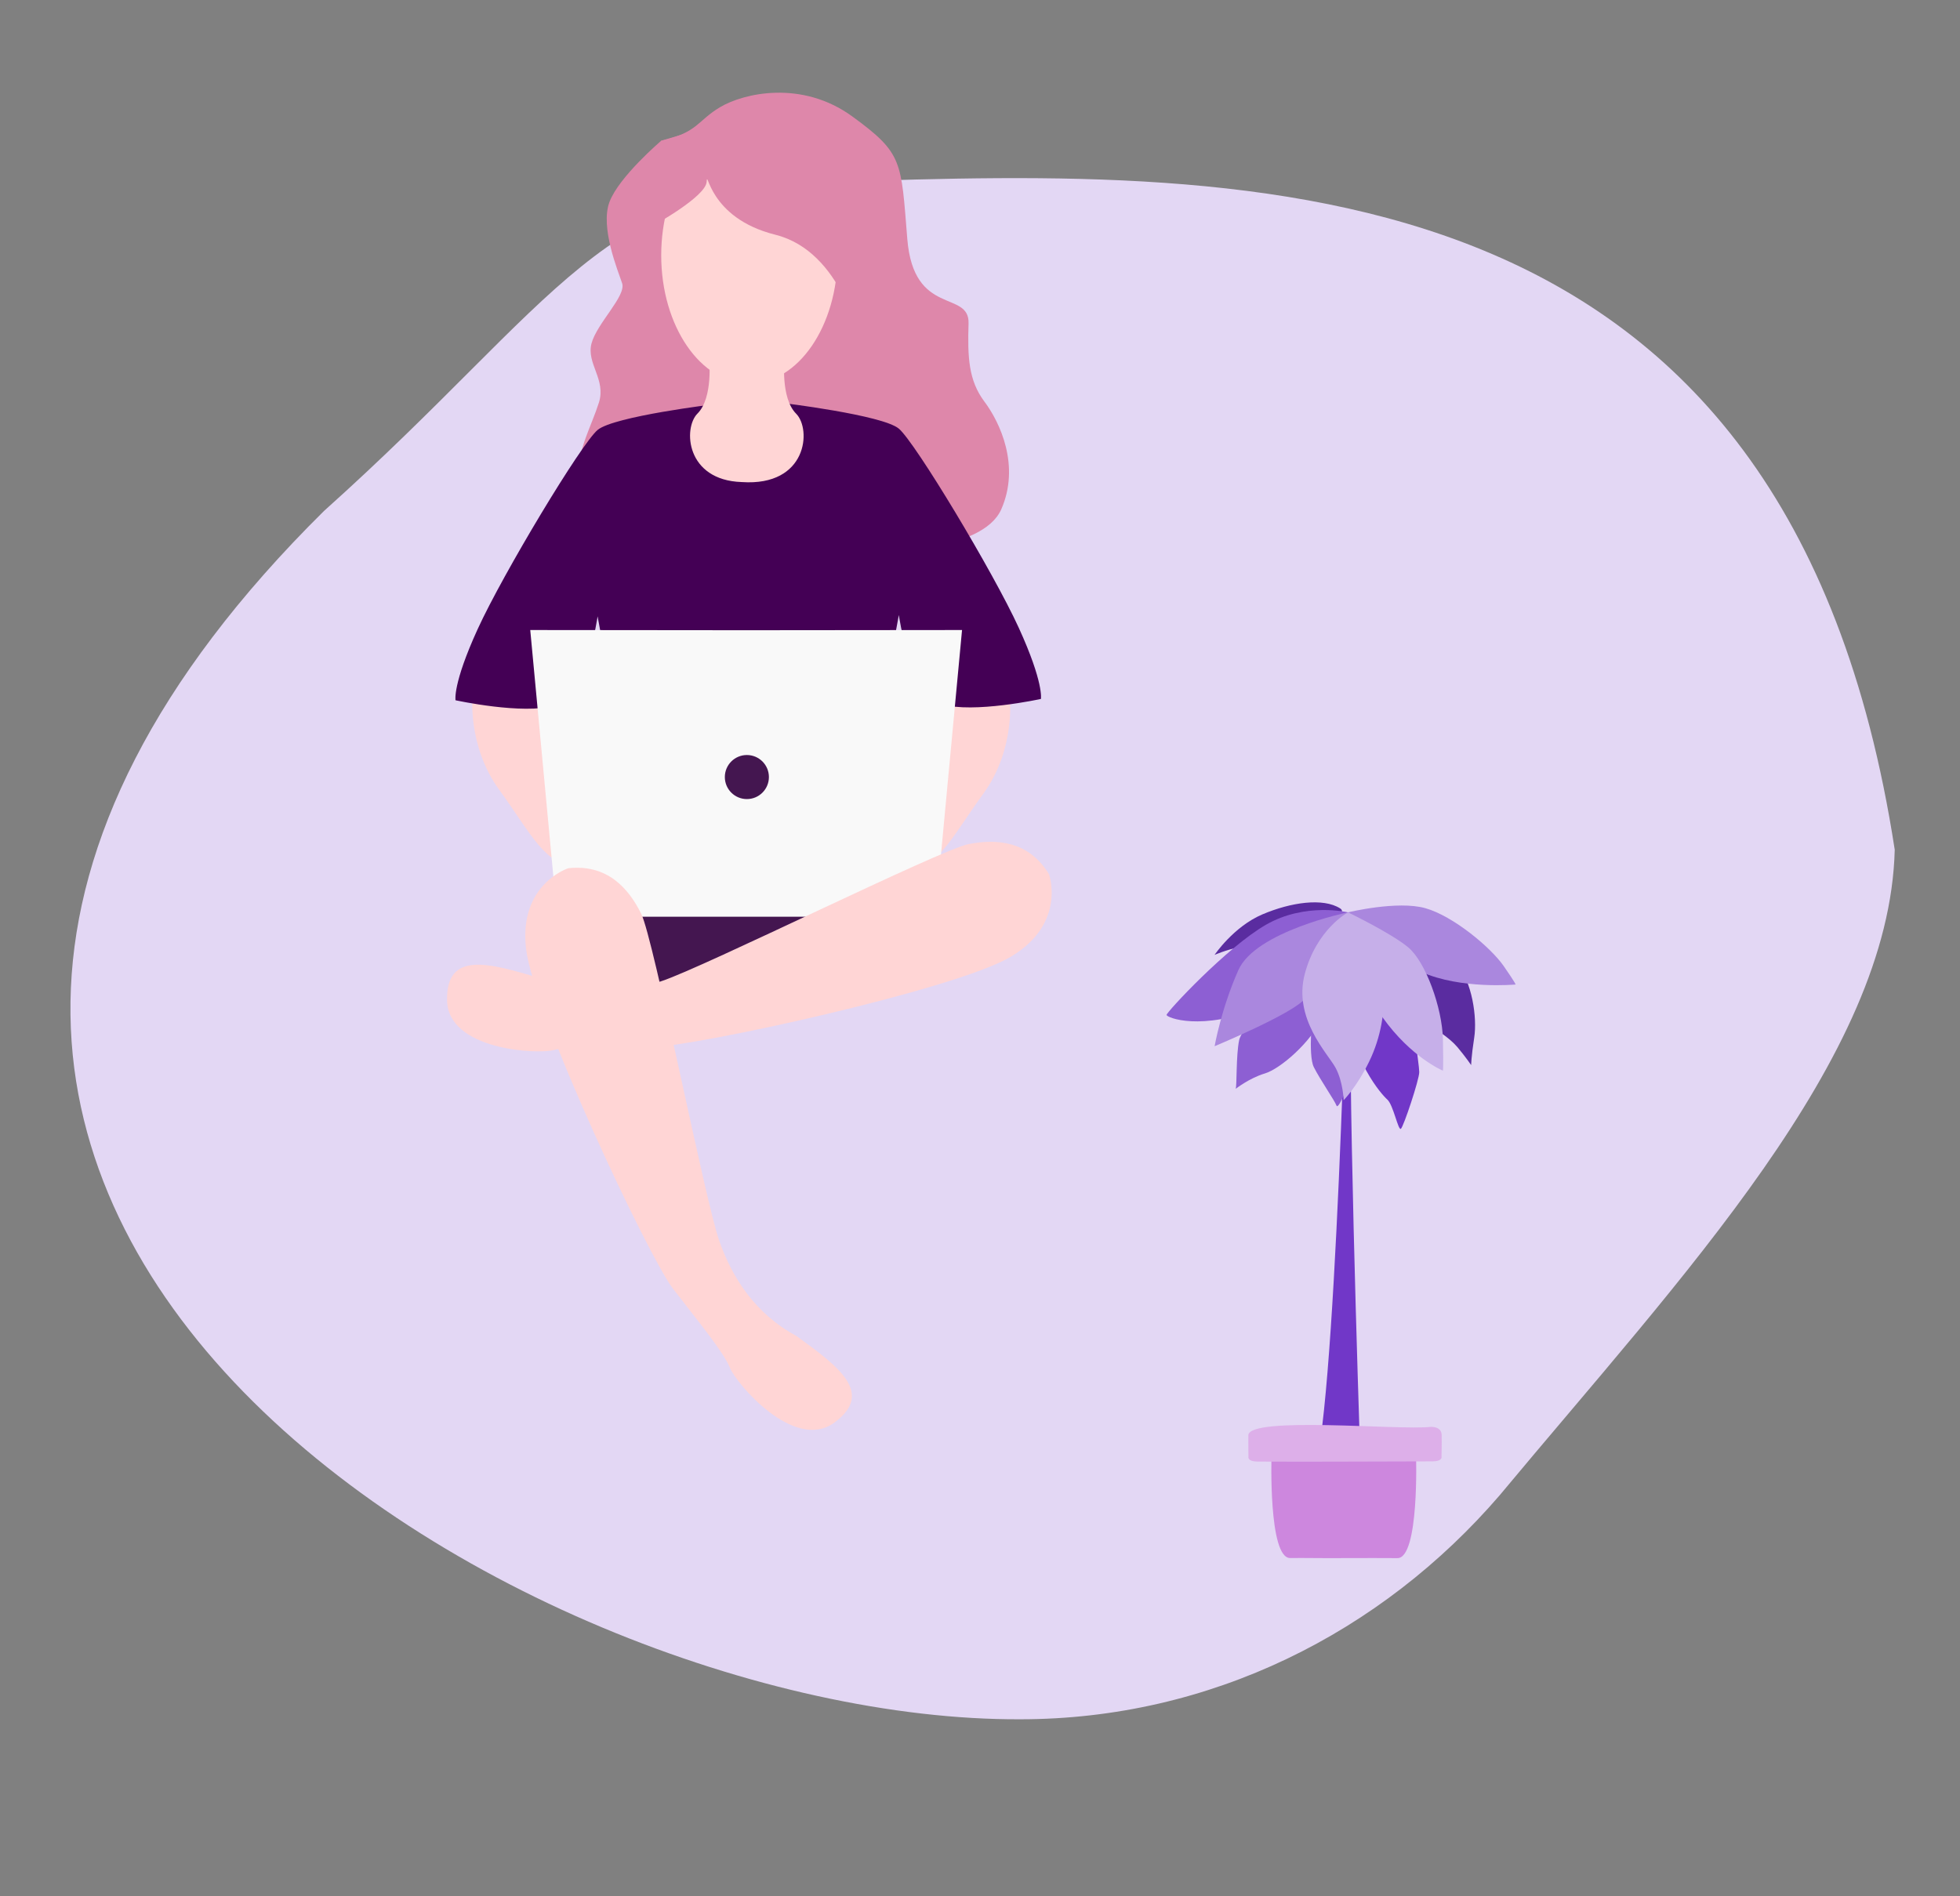 <?xml version="1.0" encoding="UTF-8" standalone="no"?>
<!-- Created with Inkscape (http://www.inkscape.org/) -->

<svg
   xmlns:dc="http://purl.org/dc/elements/1.1/"
   xmlns:cc="http://creativecommons.org/ns#"
   xmlns:rdf="http://www.w3.org/1999/02/22-rdf-syntax-ns#"
   xmlns:svg="http://www.w3.org/2000/svg"
   xmlns="http://www.w3.org/2000/svg"
   xmlns:sodipodi="http://sodipodi.sourceforge.net/DTD/sodipodi-0.dtd"
   xmlns:inkscape="http://www.inkscape.org/namespaces/inkscape"
   width="124mm"
   height="120mm"
   viewBox="0 0 124 120"
   version="1.1"
   id="svg8"
   inkscape:version="0.92.5 (2060ec1f9f, 2020-04-08)"
   sodipodi:docname="test.svg">
  <rect x="0" y="0" width="124" height="120" fill="#808080" stroke="none"/>
  <defs
     id="defs2" />
  <sodipodi:namedview
     id="base"
     pagecolor="#ffffff"
     bordercolor="#666666"
     borderopacity="1.0"
     inkscape:pageopacity="0.0"
     inkscape:pageshadow="2"
     inkscape:zoom="1.4"
     inkscape:cx="251.85391"
     inkscape:cy="242.11246"
     inkscape:document-units="mm"
     inkscape:current-layer="layer1"
     showgrid="false"
     showguides="true"
     inkscape:window-width="1880"
     inkscape:window-height="1016"
     inkscape:window-x="40"
     inkscape:window-y="40"
     inkscape:window-maximized="1" />
  <g
     inkscape:label="Layer 1"
     inkscape:groupmode="layer"
     id="layer1"
     transform="translate(0,-177)">
    <path
       style="fill:#e3d7f4;fill-opacity:1;stroke:none;stroke-width:0.265;stroke-miterlimit:4;stroke-dasharray:none"
       d="m 52.857,188.513 c -14.801,0.004 -17.336,7.359 -32.355,20.818 -43.653,43.174 12.173,76.611 44.047,76.468 12.025,7e-5 22.84,-5.47 30.333,-14.181 11.496,-13.819 24.667,-27.654 24.989,-40.846 -6.755,-43.911 -40.296,-43.14 -67.015,-42.259 z"
       id="path4693-1"
       inkscape:connector-curvature="0"
       sodipodi:nodetypes="cccccc" />
    <path
       style="fill:#7137c8;stroke:none;stroke-width:0.265px;stroke-linecap:butt;stroke-linejoin:miter;stroke-opacity:1"
       d="m 85.28,234.735 c 0,0 -0.781,33.195 -2.287,35.741 -1.506,2.546 3.024,-2.581 3.024,-2.581 0,0 -0.841,-25.328 -0.495,-29.057 0.347,-3.729 -0.243,-4.103 -0.243,-4.103 z"
       id="path4921"
       inkscape:connector-curvature="0" />
    <path
       style="fill:#5a2ca0;stroke:none;stroke-width:0.096px;stroke-linecap:butt;stroke-linejoin:miter;stroke-opacity:1"
       d="m 88.606,237.663 c 0,0 1.256,3.913 1.691,4.154 0.435,0.242 1.401,0.845 1.908,1.449 0.507,0.604 0.869,1.135 0.869,1.135 0,0 0,-0.483 0.193,-1.739 0.193,-1.256 -0.121,-3.55 -1.135,-4.71 -1.014,-1.159 -3.526,-0.29 -3.526,-0.29 z"
       id="path4913"
       inkscape:connector-curvature="0" />
    <path
       style="fill:#8d5fd3;stroke:none;stroke-width:0.096px;stroke-linecap:butt;stroke-linejoin:miter;stroke-opacity:1"
       d="m 78.175,245.904 c 0,0 0.871,-0.683 1.844,-0.973 0.973,-0.29 2.92,-1.964 3.655,-3.569 0.734,-1.605 -0.444,-5.124 -0.444,-5.124 0,0 -4.628,5.602 -4.833,6.575 -0.205,0.973 -0.137,2.903 -0.222,3.091 z"
       id="path4909"
       inkscape:connector-curvature="0" />
    <rect
       style="fill:#441650;stroke:none;stroke-width:0.281;stroke-miterlimit:4;stroke-dasharray:none"
       id="rect4685"
       width="21.119"
       height="7.56"
       x="36.195"
       y="232.048" />
    <path
       style="fill:#ffd5d5;stroke:none;stroke-width:0.265px;stroke-linecap:butt;stroke-linejoin:miter;stroke-opacity:1"
       d="m 29.907,220.838 c 0,0 -0.402,3.284 1.677,6.142 2.079,2.858 2.811,4.725 5.079,4.985 2.268,0.26 1.299,-9.284 1.299,-9.284 l -3.733,-3.166 z"
       id="path4582"
       inkscape:connector-curvature="0" />
    <path
       style="fill:#ffd5d5;stroke:none;stroke-width:0.265px;stroke-linecap:butt;stroke-linejoin:miter;stroke-opacity:1"
       d="m 63.882,221.091 c 0,0 0.402,3.284 -1.677,6.142 -2.079,2.858 -2.811,4.725 -5.079,4.985 -2.268,0.26 -1.299,-9.284 -1.299,-9.284 l 3.733,-3.166 z"
       id="path4582-5"
       inkscape:connector-curvature="0" />
    <path
       style="fill:#de87aa;stroke:none;stroke-width:0.265px;stroke-linecap:butt;stroke-linejoin:miter;stroke-opacity:1"
       d="m 41.832,185.907 c 0,0 -2.673,2.272 -3.274,3.875 -0.601,1.604 0.535,4.343 0.802,5.145 0.267,0.802 -1.604,2.539 -1.938,3.809 -0.334,1.27 0.935,2.272 0.468,3.742 -0.468,1.47 -1.336,3.007 -1.203,4.21 0.134,1.203 18.909,5.212 18.909,5.212 0,0 6.548,0.067 7.751,-2.673 1.203,-2.74 -0.067,-5.479 -1.069,-6.815 -1.002,-1.336 -1.069,-2.806 -1.002,-4.944 0.067,-2.138 -3.475,-0.401 -3.875,-5.345 -0.401,-4.944 -0.267,-5.412 -3.475,-7.751 -3.207,-2.339 -6.882,-1.47 -8.352,-0.601 -1.47,0.869 -1.403,1.604 -3.742,2.138 z"
       id="path4689"
       inkscape:connector-curvature="0" />
    <path
       style="fill:#440055;stroke:none;stroke-width:0.265px;stroke-linecap:butt;stroke-linejoin:miter;stroke-opacity:1"
       d="m 49.416,202.489 -2.169,1.006 -1.99,-0.923 c 0,0 -6.414,0.768 -7.45,1.637 -1.036,0.869 -5.98,9.087 -7.584,12.595 -1.604,3.508 -1.403,4.51 -1.403,4.51 0,0 4.276,0.936 6.281,0.334 2.005,-0.601 2.706,-5.646 2.706,-5.646 l 2.338,12.662 c 4.801,0.245 9.651,-0.07 14.383,-0.083 l 2.338,-12.662 c 0,0 0.702,5.045 2.706,5.646 2.005,0.601 6.281,-0.334 6.281,-0.334 0,0 0.201,-1.002 -1.403,-4.51 -1.604,-3.508 -6.548,-11.726 -7.584,-12.595 -1.036,-0.869 -7.45,-1.637 -7.45,-1.637 z"
       id="path4564"
       inkscape:connector-curvature="0"
       sodipodi:nodetypes="ccccsccccccscscc" />
    <ellipse
       id="path3724"
       cx="47.411"
       cy="193.156"
       rx="5.579"
       ry="8.118"
       style="fill:#ffd5d5;stroke-width:0.312" />
    <path
       style="fill:#ffd5d5;stroke:none;stroke-width:0.265;stroke-linecap:butt;stroke-linejoin:miter;stroke-miterlimit:4;stroke-dasharray:none;stroke-opacity:1"
       d="m 48.27,199.561 -1.165,0.046 -0.879,-0.035 c 0,0 -0.024,0.059 -0.028,0.07 l -1.335,0.053 c 0,0 0.267,2.472 -0.735,3.474 -0.921,0.921 -0.74,4.222 2.8,4.337 4.159,0.284 4.415,-3.351 3.441,-4.325 -1.002,-1.002 -0.735,-3.475 -0.735,-3.475 l -1.327,-0.052 c -0.008,-0.019 -0.037,-0.093 -0.037,-0.093 z"
       id="path3726"
       inkscape:connector-curvature="0" />
    <path
       style="fill:#f9f9f9;stroke:none;stroke-width:0.265px;stroke-linecap:butt;stroke-linejoin:miter;stroke-opacity:1"
       d="m 33.546,216.869 1.701,18.143 h 0.529 22.858 0.529 l 1.701,-18.143 -13.659,0.013 z"
       id="path4599"
       inkscape:connector-curvature="0" />
    <path
       style="fill:#ffd5d5;stroke:none;stroke-width:0.265px;stroke-linecap:butt;stroke-linejoin:miter;stroke-opacity:1"
       d="m 66.367,232.326 c 0,0 1.115,3.102 -2.404,5.211 -3.519,2.109 -20.2,5.72 -22.725,5.72 -2.526,3e-5 -5.133,-0.106 -6.172,0.186 -1.039,0.292 -6.722,0.018 -6.782,-3.136 -0.06,-3.153 2.648,-2.367 5.812,-1.425 2.699,1.214 5.399,0.981 7.74,0.212 2.69,-0.884 17.686,-8.34 19.447,-8.679 1.76,-0.339 3.793,-0.214 5.085,1.911 z"
       id="path4617-5"
       inkscape:connector-curvature="0"
       sodipodi:nodetypes="csccccscc" />
    <path
       style="fill:#ffd5d5;stroke:none;stroke-width:0.265px;stroke-linecap:butt;stroke-linejoin:miter;stroke-opacity:1"
       d="m 35.952,231.944 c 0,0 -3.14,1.002 -2.673,5.078 0.468,4.076 7.751,19.511 9.288,21.515 1.537,2.005 3.207,4.009 3.608,5.011 0.401,1.002 4.076,5.345 6.615,3.474 2.539,-1.871 0.267,-3.541 -2.405,-5.479 -2.606,-1.403 -4.064,-3.688 -4.878,-6.014 -0.935,-2.673 -4.143,-19.11 -4.944,-20.713 -0.802,-1.604 -2.138,-3.14 -4.61,-2.873 z"
       id="path4617"
       inkscape:connector-curvature="0"
       sodipodi:nodetypes="csccccscc" />
    <path
       style="fill:#de87aa;stroke:none;stroke-width:0.265px;stroke-linecap:butt;stroke-linejoin:miter;stroke-opacity:1"
       d="m 41.364,191.252 c 0,0 3.274,-1.804 3.341,-2.74 0.067,-0.935 0.067,2.272 4.343,3.341 4.276,1.069 5.345,6.815 5.345,6.815 l -2.539,-13.831 -4.027,-0.704 -5.996,1.773 -0.601,5.078"
       id="path4687"
       inkscape:connector-curvature="0"
       sodipodi:nodetypes="ccsccccc" />
    <circle
       style="fill:#441650;fill-opacity:1;stroke:none;stroke-width:0.265;stroke-miterlimit:4;stroke-dasharray:none"
       id="path4716"
       cx="47.251"
       cy="226.173"
       r="1.394" />
    <path
       style="fill:#cd87de;stroke:none;stroke-width:0.126px;stroke-linecap:butt;stroke-linejoin:miter;stroke-opacity:1"
       d="m 80.443,269.086 c 0,0 -0.21,6.522 1.181,6.509 0.164,-0.002 0.482,-0.002 0.724,-0.003 1.992,0.024 4.045,-0.008 6.059,0.009 1.391,0.013 1.181,-6.509 1.181,-6.509 -3.262,-0.498 -5.749,-0.215 -9.145,-0.006 z"
       id="path4868"
       inkscape:connector-curvature="0"
       sodipodi:nodetypes="cccccc" />
    <path
       style="fill:#ddafe9;stroke:none;stroke-width:0.126px;stroke-linecap:butt;stroke-linejoin:miter;stroke-opacity:1"
       d="m 78.976,267.821 c -0.009,0.566 0.009,1.364 0.009,1.364 0,0 -0.095,0.293 0.562,0.306 3.648,0.022 7.697,-0.013 11.089,-0.013 0.657,-0.013 0.562,-0.306 0.562,-0.306 0,0 0.019,-0.799 0.009,-1.364 -0.009,-0.566 -0.705,-0.512 -0.705,-0.512 -1.95,0.225 -11.451,-0.691 -11.527,0.526 z"
       id="path4835"
       inkscape:connector-curvature="0"
       sodipodi:nodetypes="cccccccc" />
    <path
       style="fill:#5a2ca0;stroke:none;stroke-width:0.096px;stroke-linecap:butt;stroke-linejoin:miter;stroke-opacity:1"
       d="m 76.839,237.428 c 0,0 1.2,-1.785 3.02,-2.561 1.819,-0.776 3.854,-1.061 4.922,-0.384 1.067,0.677 -5.442,2.261 -6.347,2.448 -0.905,0.187 -1.594,0.496 -1.594,0.496 z"
       id="path4919"
       inkscape:connector-curvature="0" />
    <path
       style="fill:#8d5fd3;stroke:none;stroke-width:0.096px;stroke-linecap:butt;stroke-linejoin:miter;stroke-opacity:1"
       d="m 85.28,234.735 c 0,0 -2.698,-0.649 -5.192,0.786 -2.493,1.435 -6.285,5.533 -6.285,5.704 0,0.171 2.186,1.059 5.978,-0.478 3.791,-1.537 5.329,-5.602 5.329,-5.602 z"
       id="path4901"
       inkscape:connector-curvature="0" />
    <path
       style="fill:#aa87de;stroke:none;stroke-width:0.096px;stroke-linecap:butt;stroke-linejoin:miter;stroke-opacity:1"
       d="m 85.28,234.735 c 0,0 -5.841,1.195 -6.934,3.655 -1.093,2.459 -1.503,4.816 -1.503,4.816 0,0 5.089,-2.118 5.738,-3.04 0.649,-0.922 2.528,-3.108 2.698,-5.431 z"
       id="path4899"
       inkscape:connector-curvature="0" />
    <path
       style="fill:#7137c8;stroke:none;stroke-width:0.096px;stroke-linecap:butt;stroke-linejoin:miter;stroke-opacity:1"
       d="m 85.28,234.735 c 0,0 3.245,2.664 3.587,4.167 0.342,1.503 0.922,5.465 0.922,5.943 0,0.478 -0.991,3.45 -1.161,3.587 -0.171,0.137 -0.478,-1.503 -0.854,-1.844 -0.376,-0.342 -2.186,-2.323 -2.938,-6.558 -0.751,-4.235 0.444,-5.294 0.444,-5.294 z"
       id="path4905"
       inkscape:connector-curvature="0" />
    <path
       style="fill:#8d5fd3;stroke:none;stroke-width:0.096px;stroke-linecap:butt;stroke-linejoin:miter;stroke-opacity:1"
       d="m 83.059,240.93 c 0,0 -0.326,2.826 0.06,3.599 0.386,0.773 1.316,2.113 1.437,2.439 0.121,0.326 1.014,-1.787 0.942,-2.584 -0.072,-0.797 -0.773,-4.541 -0.773,-4.541 z"
       id="path4911"
       inkscape:connector-curvature="0" />
    <path
       style="fill:#aa87de;stroke:none;stroke-width:0.096px;stroke-linecap:butt;stroke-linejoin:miter;stroke-opacity:1"
       d="m 85.28,234.735 c 0,0 3.13,-0.762 4.896,-0.263 1.767,0.498 4.135,2.483 4.948,3.651 0.812,1.168 0.759,1.179 0.759,1.179 0,0 -3.462,0.323 -5.962,-0.797 -2.5,-1.12 -4.641,-3.769 -4.641,-3.769 z"
       id="path4917"
       inkscape:connector-curvature="0" />
    <path
       style="fill:#c6afe9;stroke:none;stroke-width:0.096px;stroke-linecap:butt;stroke-linejoin:miter;stroke-opacity:1"
       d="m 85.28,234.735 c 0,0 2.701,1.298 3.804,2.208 1.103,0.91 2.162,3.833 2.203,5.832 0.041,1.999 -0.003,1.979 -0.003,1.979 0,0 -2.008,-0.834 -3.816,-3.375 -1.808,-2.541 -2.269,-4.487 -2.163,-5.444 0.106,-0.957 -0.025,-1.199 -0.025,-1.199 z"
       id="path4915"
       inkscape:connector-curvature="0" />
    <path
       style="fill:#c6afe9;stroke:none;stroke-width:0.096px;stroke-linecap:butt;stroke-linejoin:miter;stroke-opacity:1"
       d="m 85.28,234.735 c 0,0 2.186,3.894 2.254,5.055 0.068,1.161 -0.137,2.801 -0.922,4.406 -0.786,1.605 -1.605,2.425 -1.605,2.425 0,0 -0.034,-1.161 -0.512,-2.049 -0.478,-0.888 -2.698,-3.108 -1.947,-5.943 0.751,-2.835 2.733,-3.894 2.733,-3.894 z"
       id="path4903"
       inkscape:connector-curvature="0" />
  </g>
</svg>
